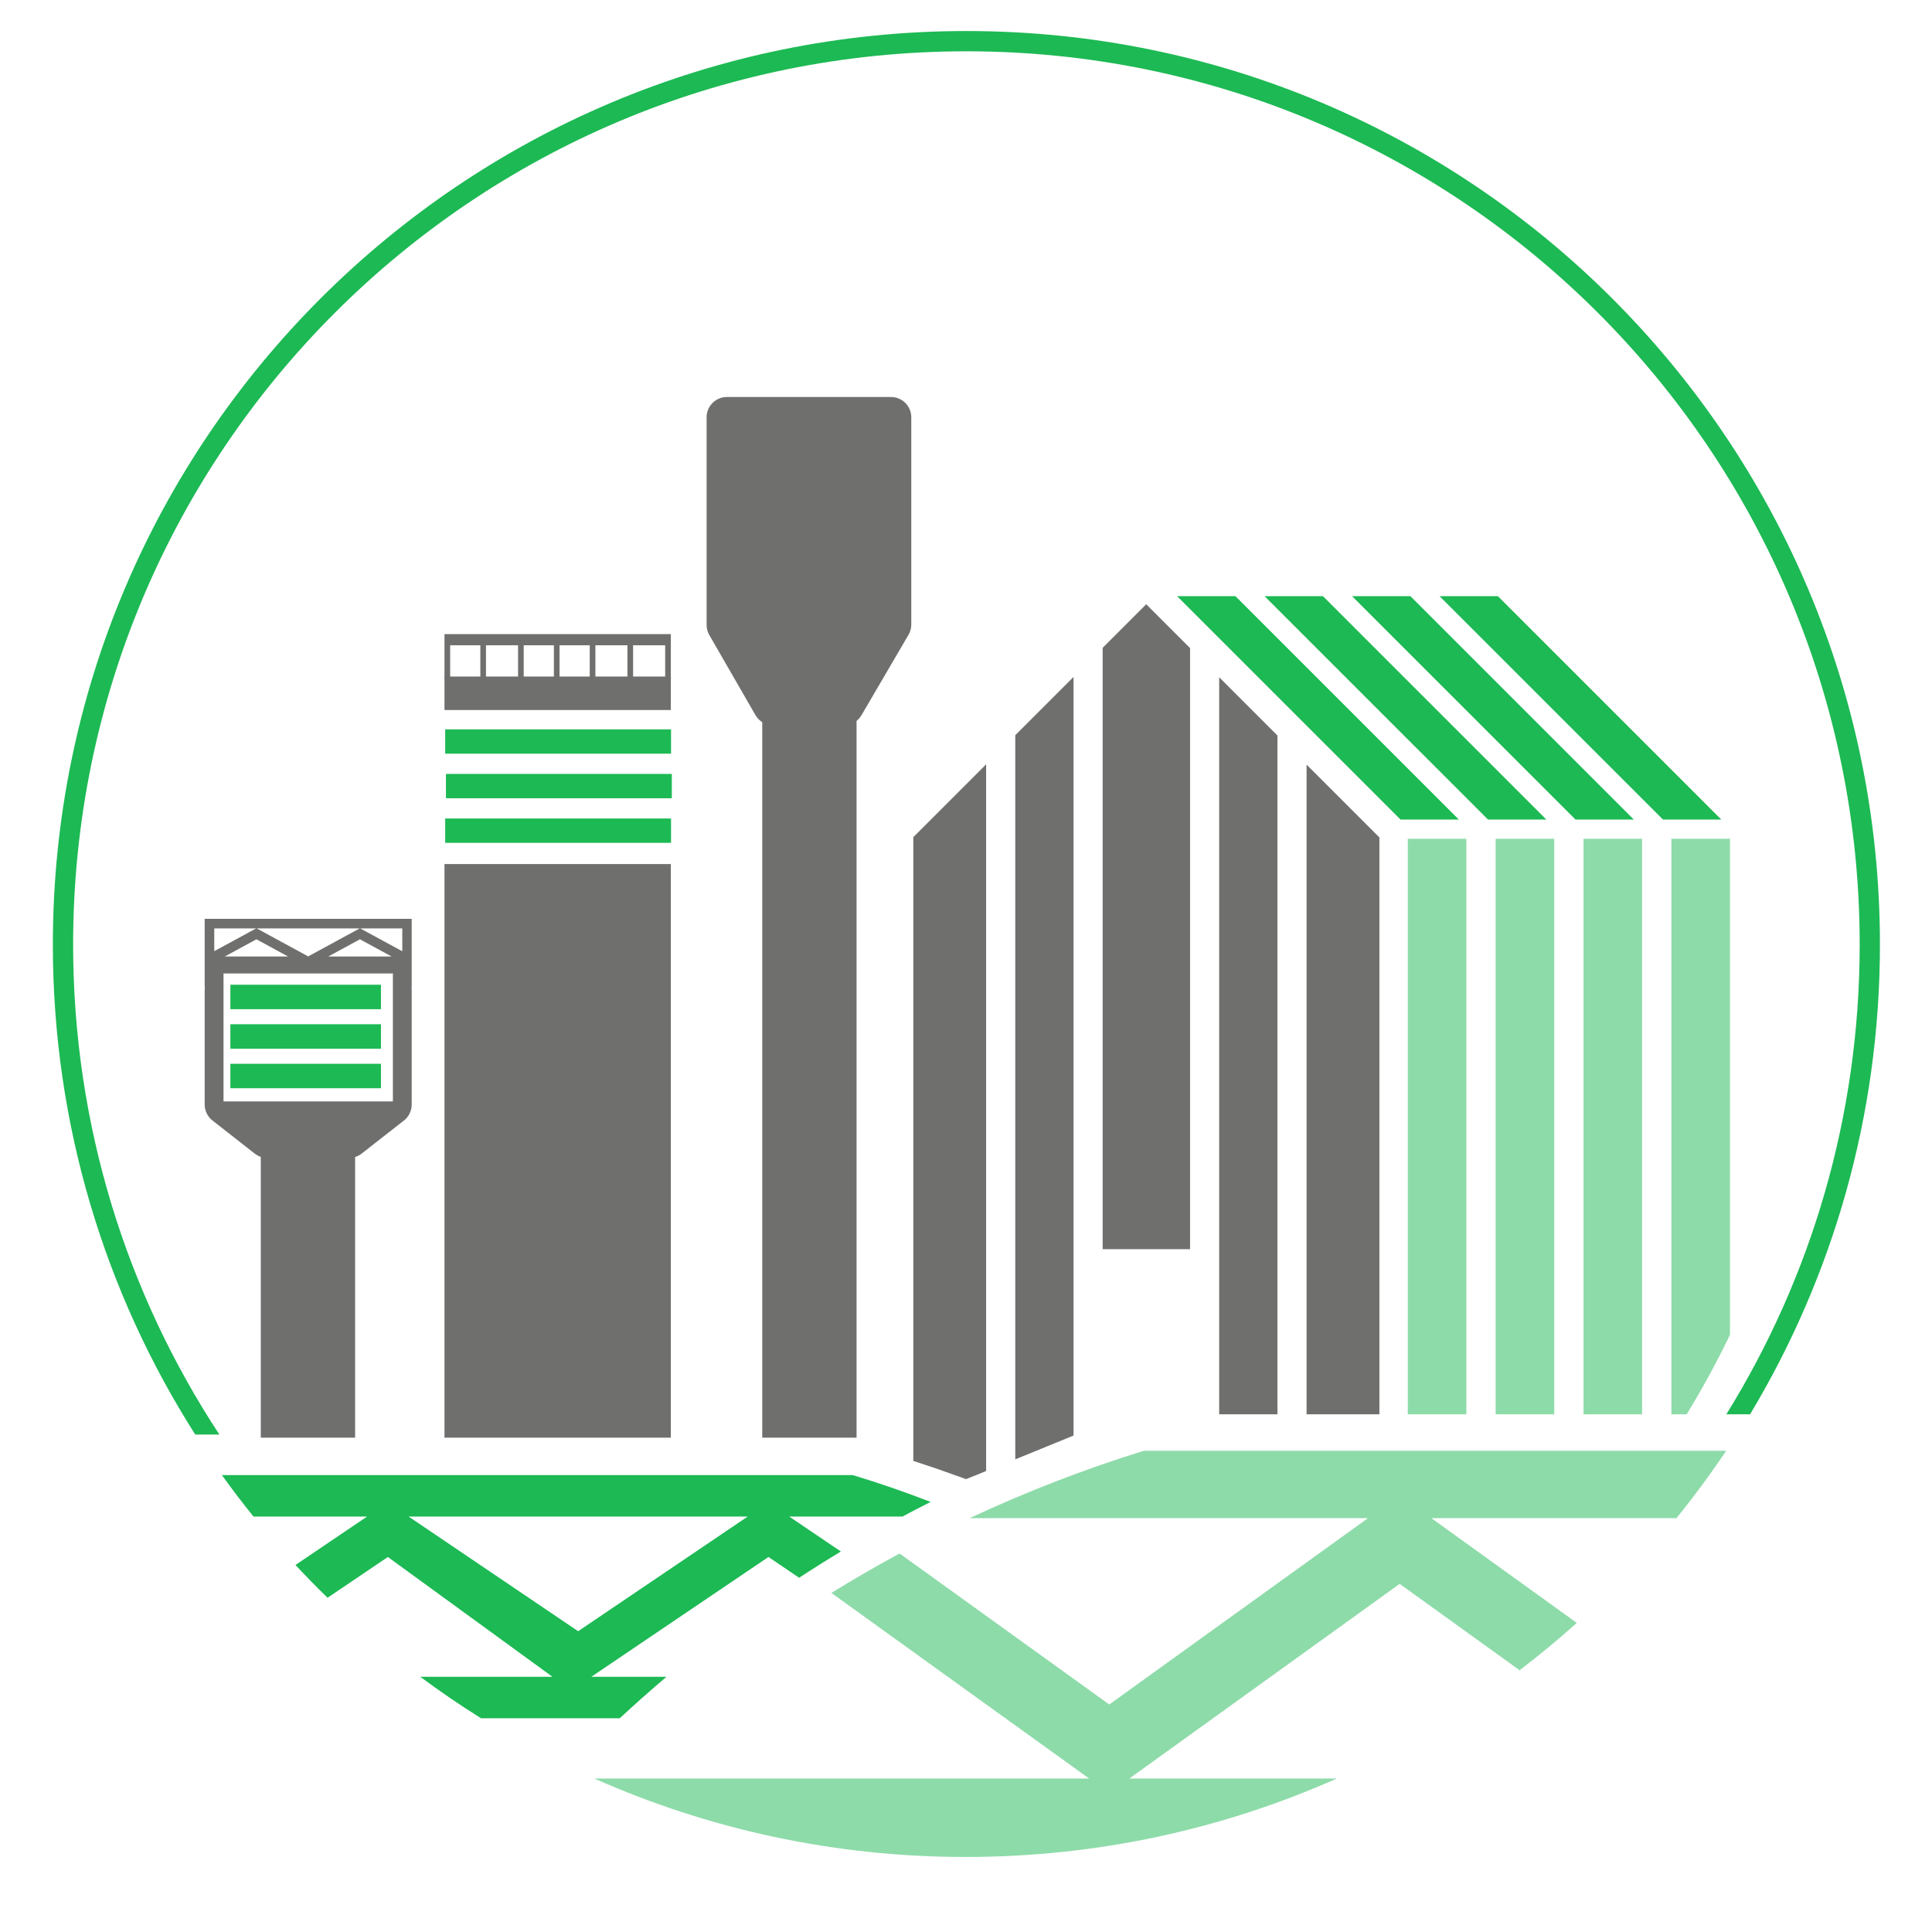 <svg width="81" height="80" viewBox="0 0 81 80" fill="none" xmlns="http://www.w3.org/2000/svg">
<path fill-rule="evenodd" clip-rule="evenodd" d="M72.36 60.842V60.825H47.96C45.456 61.6 43.017 62.546 40.658 63.65H57.355L46.506 71.463L37.715 65.132C36.746 65.656 35.793 66.207 34.856 66.786L45.663 74.568H24.921C29.677 76.681 34.943 77.856 40.483 77.856C46.023 77.856 51.289 76.681 56.045 74.568H47.348L58.682 66.406L63.71 70.027C64.536 69.397 65.336 68.735 66.108 68.042L60.01 63.65H70.285C71.018 62.747 71.71 61.81 72.36 60.842Z" fill="#1DB954" fill-opacity="0.5"/>
<path fill-rule="evenodd" clip-rule="evenodd" d="M39.018 62.971C37.948 62.556 36.859 62.18 35.752 61.845H9.303C9.728 62.437 10.17 63.017 10.627 63.583H15.391L12.388 65.614C12.825 66.084 13.273 66.542 13.733 66.989L16.261 65.279L23.163 70.302H17.621C18.445 70.914 19.294 71.494 20.167 72.04H25.984C26.623 71.446 27.276 70.866 27.942 70.302H24.791L32.218 65.279L33.504 66.15C34.081 65.772 34.664 65.405 35.255 65.049L33.087 63.583H37.836C38.227 63.374 38.621 63.17 39.018 62.971ZM24.239 68.391L17.131 63.583H31.348L24.239 68.391Z" fill="#1DB954"/>
<path fill-rule="evenodd" clip-rule="evenodd" d="M72.53 55.964V35.167H70.074V59.296H70.714C71.373 58.22 71.98 57.108 72.53 55.964ZM61.478 35.167H59.022V59.296H61.478V35.167ZM65.162 35.167H62.706V59.296H65.162V35.167ZM66.39 35.167H68.846V59.296H66.39V35.167Z" fill="#1DB954" fill-opacity="0.5"/>
<path fill-rule="evenodd" clip-rule="evenodd" d="M49.351 24.996L58.717 34.361H61.162L51.797 24.996H49.351ZM53.019 24.996L62.385 34.361H64.83L55.465 24.996H53.019ZM56.687 24.996L66.053 34.361H68.498L59.133 24.996H56.687ZM60.355 24.996L69.721 34.361H72.166L62.801 24.996H60.355Z" fill="#1DB954"/>
<path fill-rule="evenodd" clip-rule="evenodd" d="M54.779 32.058L57.832 35.111V59.296H54.779V32.058ZM51.115 28.394L53.557 30.837V59.296H51.115V28.394ZM48.055 25.334L49.894 27.173V52.374H46.23V27.16L48.055 25.334ZM38.291 61.25V35.099L41.344 32.045V61.675L40.502 62.015L39.31 61.59L38.291 61.25ZM42.566 61.185V30.824L45.008 28.381V60.188L42.566 61.185Z" fill="#6F6F6E"/>
<path d="M31.958 30.178H35.912V60.276H31.958V30.178Z" fill="#6F6F6E"/>
<path d="M18.635 27.054H18.873V28.458H18.635V27.054Z" fill="#6F6F6E"/>
<path d="M18.635 36.227H28.125V60.276H18.635V36.227Z" fill="#6F6F6E"/>
<path d="M18.635 28.365H28.125V29.769H18.635V28.365Z" fill="#6F6F6E"/>
<path d="M20.138 27.054H20.375V28.458H20.138V27.054Z" fill="#6F6F6E"/>
<path d="M28.125 26.586V27.054H18.635L18.635 26.586H28.125Z" fill="#6F6F6E"/>
<path d="M21.72 27.054H21.957V28.458H21.72V27.054Z" fill="#6F6F6E"/>
<path d="M23.222 27.054H23.459V28.458H23.222V27.054Z" fill="#6F6F6E"/>
<path d="M24.725 27.054H24.962V28.458H24.725V27.054Z" fill="#6F6F6E"/>
<path d="M26.306 27.054H26.543V28.458H26.306V27.054Z" fill="#6F6F6E"/>
<path d="M27.888 27.054H28.125V28.458H27.888V27.054Z" fill="#6F6F6E"/>
<path d="M10.934 46.638H14.888V60.276H10.934V46.638Z" fill="#6F6F6E"/>
<path d="M18.665 30.579H28.134V31.599H18.665V30.579Z" fill="#1DB954"/>
<path d="M18.697 32.448H28.166V33.468H18.697V32.448Z" fill="#1DB954"/>
<path d="M18.665 34.317H28.134V35.337H18.665V34.317Z" fill="#1DB954"/>
<path d="M29.625 17.495C29.625 17.026 30.005 16.645 30.475 16.645H37.356C37.826 16.645 38.206 17.026 38.206 17.495V26.186C38.206 26.337 38.166 26.485 38.09 26.615L36.116 29.989C35.963 30.249 35.684 30.409 35.382 30.409H32.41C32.106 30.409 31.826 30.247 31.674 29.984L29.739 26.627C29.664 26.498 29.625 26.352 29.625 26.203V17.495Z" fill="#6F6F6E"/>
<path d="M9.659 44.601H15.972V45.626H9.659V44.601Z" fill="#1DB954"/>
<path d="M9.659 42.943H15.972V43.969H9.659V42.943Z" fill="#1DB954"/>
<path d="M9.659 41.286H15.972V42.312H9.659V41.286Z" fill="#1DB954"/>
<path fill-rule="evenodd" clip-rule="evenodd" d="M15.104 38.926H16.866V39.883L15.104 38.926ZM12.921 40.098L15.078 38.926H10.764L12.921 40.098ZM10.738 38.926H8.983V39.879L10.738 38.926ZM8.581 40.098V40.103V40.813V41.38L8.59 41.381C8.584 41.422 8.581 41.463 8.581 41.505V46.309C8.581 46.571 8.702 46.817 8.907 46.978L10.678 48.365C10.828 48.483 11.012 48.546 11.202 48.546H14.64C14.83 48.546 15.015 48.483 15.164 48.365L16.936 46.978C17.141 46.817 17.261 46.571 17.261 46.309V41.505C17.261 41.471 17.259 41.437 17.255 41.404L17.261 41.404V40.813H17.261V40.103H17.261V40.098L17.261 40.098H17.261V38.919H17.261V38.524H8.581V38.919V40.098V40.098ZM9.423 40.103L10.751 39.381L12.079 40.103H9.423ZM12.921 40.098L12.924 40.103H12.918L12.921 40.098ZM16.419 40.103L15.091 39.381L13.763 40.103H16.419ZM9.371 40.813H16.472V46.179H9.371V40.813Z" fill="#6F6F6E"/>
<path fill-rule="evenodd" clip-rule="evenodd" d="M73.373 59.296H72.378C75.922 53.574 77.968 46.827 77.968 39.602C77.968 18.918 61.2 2.151 40.517 2.151C19.833 2.151 3.066 18.918 3.066 39.602C3.066 47.188 5.321 54.247 9.198 60.146H8.186C4.406 54.209 2.216 47.161 2.216 39.602C2.216 18.449 19.364 1.301 40.517 1.301C61.67 1.301 78.817 18.449 78.817 39.602C78.817 46.804 76.83 53.541 73.373 59.296Z" fill="#1DB954"/>
</svg>
